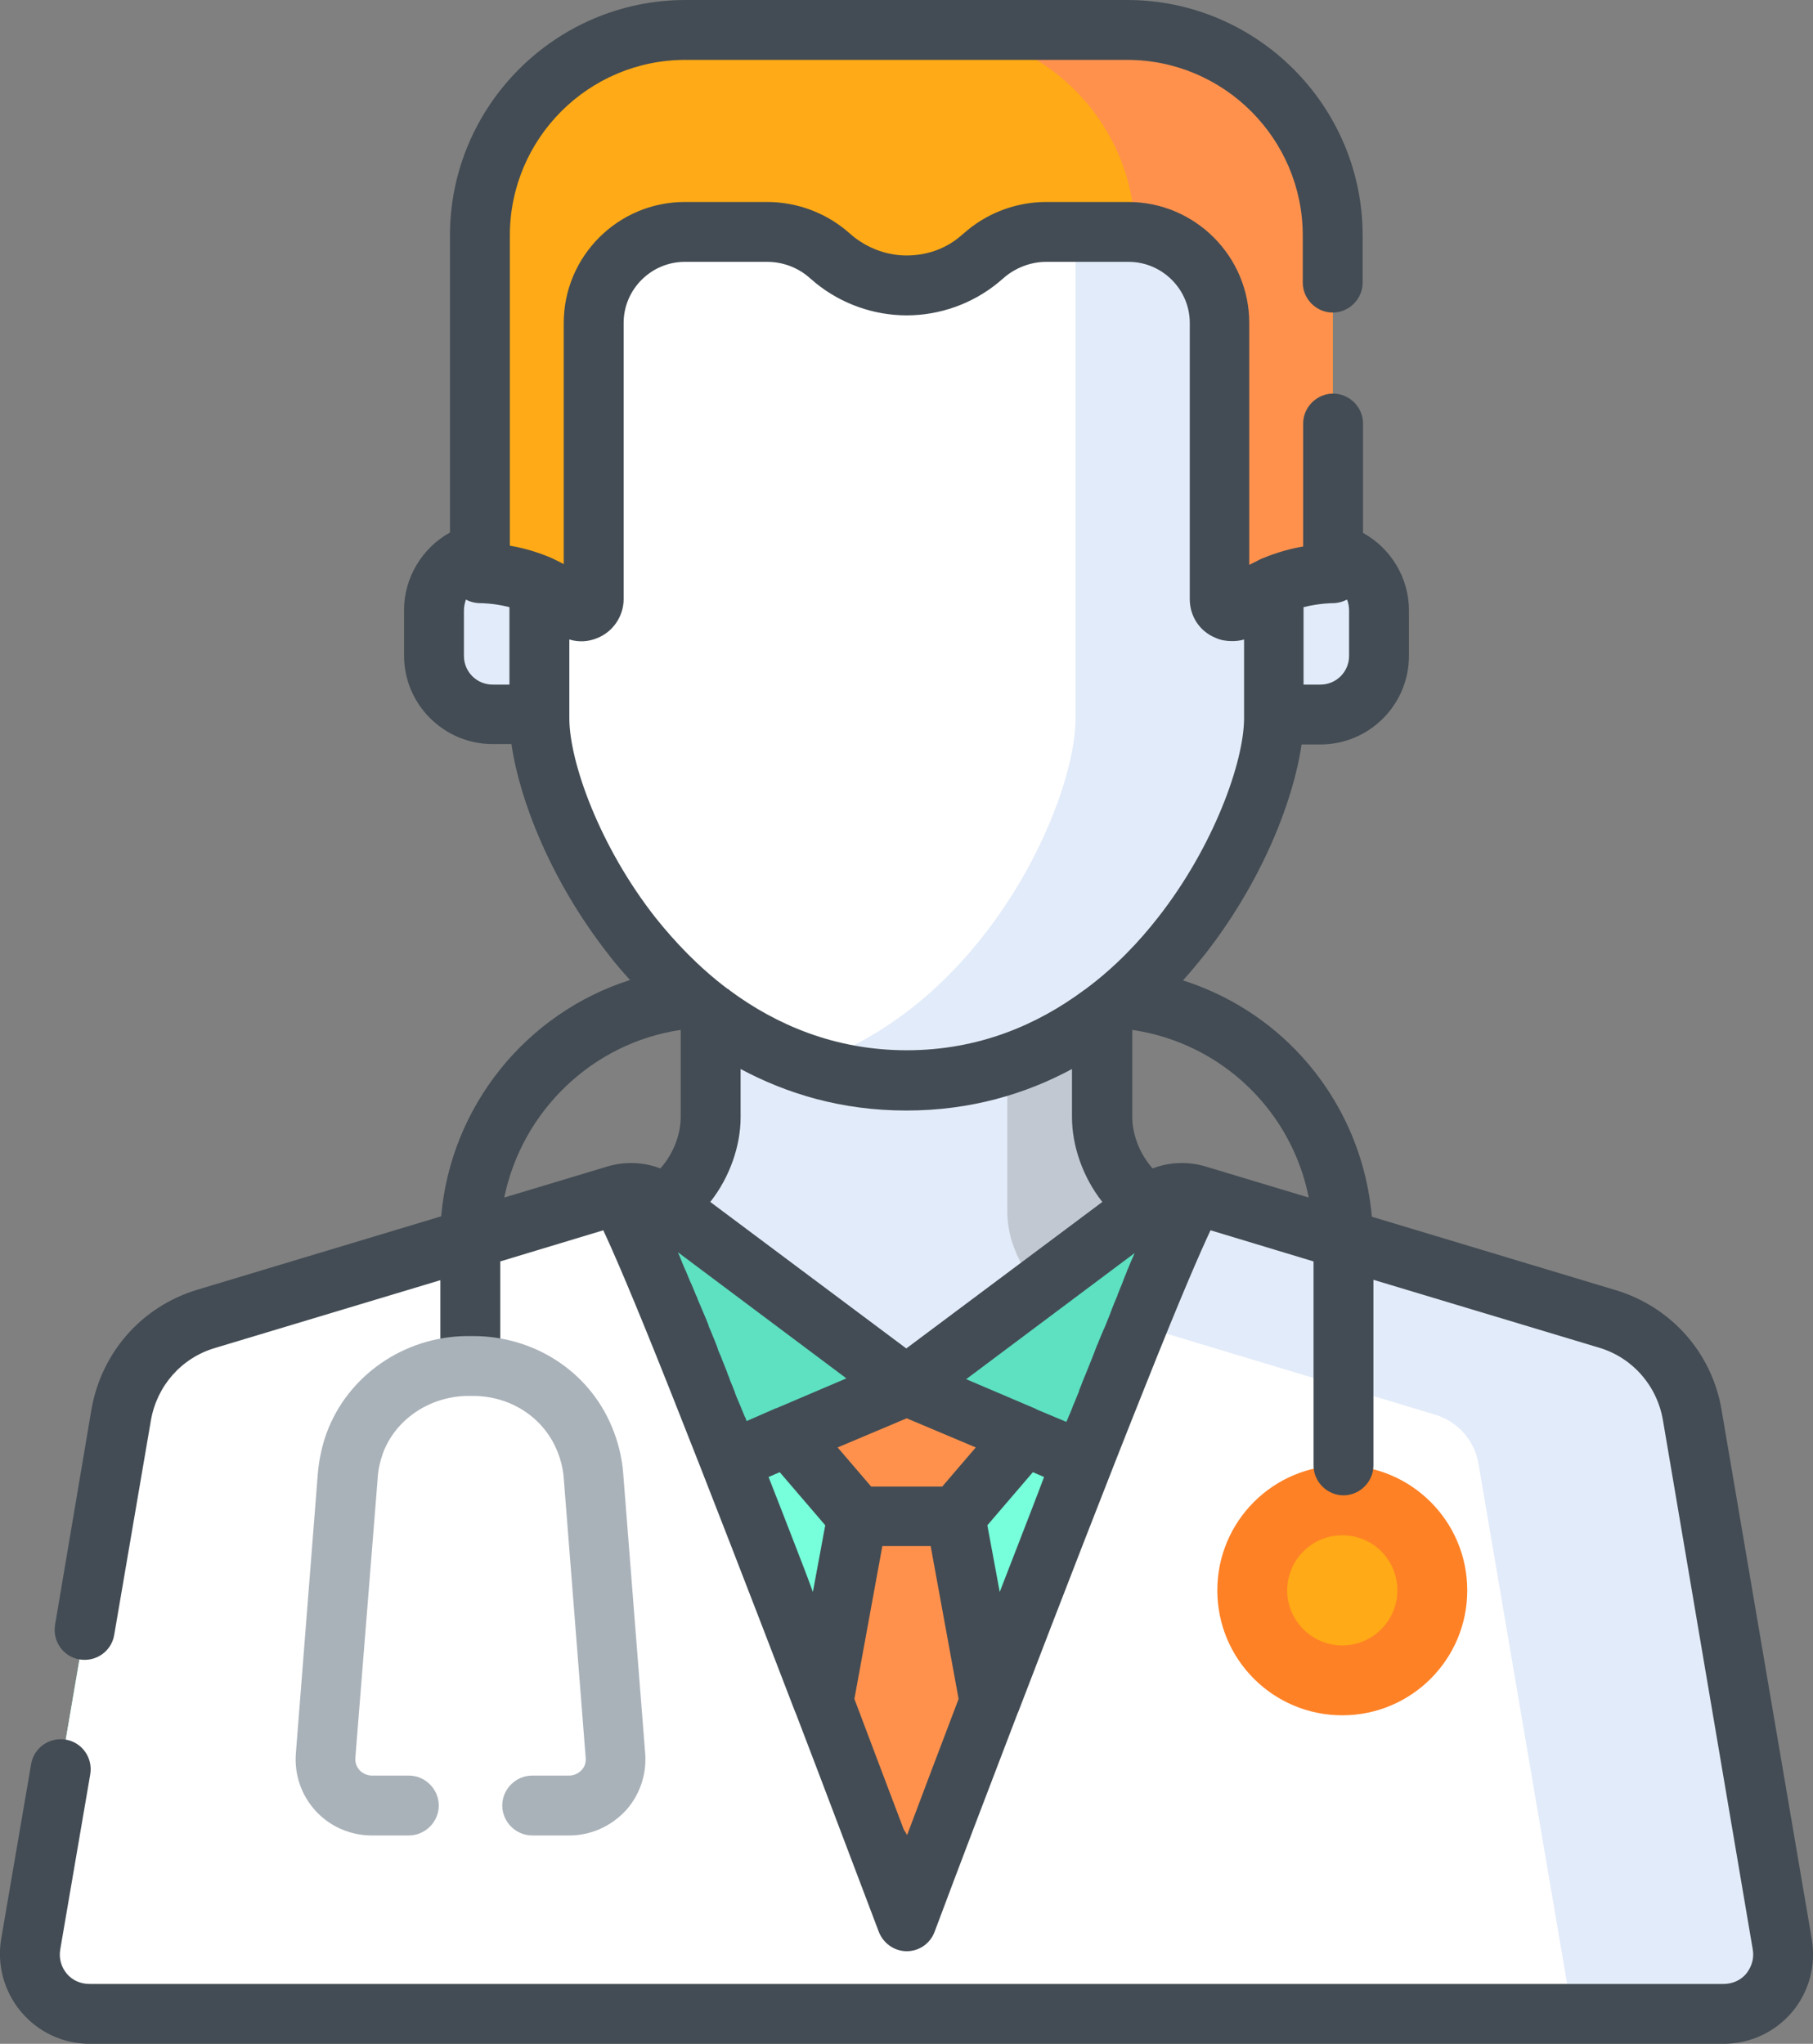 <?xml version="1.0" encoding="utf-8"?>
<!-- Generator: Adobe Illustrator 22.0.1, SVG Export Plug-In . SVG Version: 6.00 Build 0)  -->
<svg version="1.1" id="Layer_1" xmlns="http://www.w3.org/2000/svg" xmlns:xlink="http://www.w3.org/1999/xlink" x="0px" y="0px"
	 viewBox="0 0 454.1 512" style="enable-background:new 0 0 454.1 512;" xml:space="preserve">
<rect x="0" y="0" width="454.1" height="512" fill="#808080" stroke="none"/>
<style type="text/css">
	.st0{clip-path:url(#SVGID_2_);fill:#E2EBF9;}
	.st1{clip-path:url(#SVGID_2_);fill:#C1C8D2;}
	.st2{clip-path:url(#SVGID_2_);fill:#76FFDA;}
	.st3{clip-path:url(#SVGID_2_);fill:#5DE1C0;}
	.st4{clip-path:url(#SVGID_2_);fill:#FF914D;}
	.st5{clip-path:url(#SVGID_2_);fill:#FFFFFF;}
	.st6{clip-path:url(#SVGID_2_);fill:#FFAA16;}
	.st7{clip-path:url(#SVGID_2_);fill:#FF8125;}
	.st8{clip-path:url(#SVGID_2_);fill:#434C54;}
	.st9{clip-path:url(#SVGID_2_);fill:#AAB2B9;}
</style>
<g>
	<defs>
		<rect id="SVGID_1_" width="454.1" height="512"/>
	</defs>
	<clipPath id="SVGID_2_">
		<use xlink:href="#SVGID_1_"  style="overflow:visible;"/>
	</clipPath>
	<path class="st0" d="M140.5,166.2v-28.1h-17.1c-8.1,0-14.7,6.6-14.7,14.7v11.4c0,8.1,6.6,14.7,14.7,14.7h17.1V166.2z"/>
	<path class="st0" d="M330.7,138.2h-17.1V179h17.1c8.1,0,14.7-6.6,14.7-14.7v-11.4C345.4,144.8,338.8,138.2,330.7,138.2"/>
	<path class="st0" d="M261.6,357.4l52.8-49.6l-21-3.9c-10.1-2-17.4-13.8-17.4-24.1v-46h-98v46c0,10.3-7.3,22.1-17.4,24.1l-21,3.9
		l52.8,49.6C211.9,375.7,242.2,375.7,261.6,357.4"/>
	<path class="st1" d="M252.3,233.9v69.7c0,10.3,7.3,22.1,17.4,24.1l18.1,5.2l26.6-25l-21-3.9c-10.1-2-17.4-13.8-17.4-24.1v-46H252.3
		z"/>
	<path class="st2" d="M288.2,301.4L227,347.1l-61.2-45.7c-3.3-2.5-7.5-3.2-11.4-2l-102.8,31c-11.1,3.3-19.3,12.6-21.2,24L7.7,487
		c-1.6,9.1,5.5,17.5,14.7,17.5h409.2c9.3,0,16.3-8.3,14.7-17.5l-22.6-132.6c-1.9-11.4-10.2-20.7-21.2-24l-102.8-31
		C295.8,298.2,291.5,299,288.2,301.4"/>
	<path class="st3" d="M154.4,299.4l-17.7,5.3l39,54.6c3.1,4.3,8.7,5.9,13.6,3.8l37.7-16l-61.2-45.7
		C162.6,299,158.3,298.2,154.4,299.4"/>
	<path class="st3" d="M264.8,363.2c4.9,2.1,10.5,0.5,13.6-3.8l39-54.6l-0.1,0l-17.6-5.3c-3.9-1.2-8.2-0.4-11.5,2L227,347.1
		L264.8,363.2z"/>
	<polygon class="st4" points="227,347.1 197.4,359.7 214.7,379.9 239.4,379.9 256.7,359.7 	"/>
	<polygon class="st4" points="239.4,379.9 214.7,379.9 192,504.5 262.1,504.5 	"/>
	<path class="st5" d="M289.9,42.6c-14.8-12.7-35.5-11.9-62.9-12.2c-27.4,0.3-48.1-0.5-62.9,12.2c-18.8,16.2-29,40.3-29,65.1v72.2
		c0,24.8,31.2,90.7,91.9,90.7s91.9-65.9,91.9-90.7v-72.2C319,82.9,308.8,58.8,289.9,42.6"/>
	<path class="st0" d="M289.9,42.6c-5.9-5-12.7-8-20.5-9.7c0,0,0,0.1,0,0.1v146.9c0,21.2-22.8,72.3-67.2,86.8
		c7.6,2.5,15.9,3.9,24.7,3.9c60.7,0,91.9-65.9,91.9-90.7v-72.2C319,82.9,308.8,58.8,289.9,42.6"/>
	<path class="st5" d="M227,481.4c0,0-68.7-183.2-72.6-182l-102.8,31c-11.1,3.3-19.3,12.6-21.2,24L7.7,487
		c-1.6,9.1,5.5,17.5,14.7,17.5h409.2c9.3,0,16.3-8.3,14.7-17.5l-22.6-132.6c-1.9-11.4-10.2-20.7-21.2-24l-102.8-31
		C295.8,298.2,227,481.4,227,481.4"/>
	<path class="st0" d="M446.4,487l-22.6-132.6c-1.9-11.4-10.2-20.7-21.2-24l-102.8-31c-1.1-0.3-6.9,13-14.9,32.5l74.6,22.5
		c5.6,1.7,9.8,6.4,10.8,12.2l23.5,137.9h37.9C440.9,504.5,447.9,496.2,446.4,487"/>
	<path class="st6" d="M282.3,7.5H171.7c-28.5,0-51.5,23.1-51.5,51.5v84.6c0,0,14.2-0.3,23.3,8.7c1.9,1.9,5.1,0.5,5.1-2.2V80.9
		c0-12.6,10.2-22.8,22.8-22.8h20.7c5.4,0,10.7,1.9,14.9,5.3l2,1.7c5.1,4.2,11.4,6.4,18,6.4c6.6,0,12.9-2.3,18-6.4l2-1.7
		c4.2-3.4,9.5-5.3,14.9-5.3h20.7c12.6,0,22.8,10.2,22.8,22.8v69.2c0,2.7,3.2,4,5.1,2.2c9.1-9,23.3-8.7,23.3-8.7V59
		C333.9,30.6,310.8,7.5,282.3,7.5"/>
	<path class="st4" d="M282.3,7.5h-49.5c28.2,0,51.1,22.6,51.5,50.7c11.8,0.9,21.1,10.7,21.1,22.7v69.2c0,2.7,3.2,4,5.1,2.2
		c9.1-9,23.3-8.7,23.3-8.7V59C333.9,30.6,310.8,7.5,282.3,7.5"/>
	<path class="st7" d="M367.5,398.4c0,17.3-14,31.3-31.3,31.3c-17.3,0-31.3-14-31.3-31.3c0-17.3,14-31.3,31.3-31.3
		C353.5,367.1,367.5,381.1,367.5,398.4"/>
	<path class="st6" d="M350,398.4c0,7.6-6.2,13.8-13.8,13.8c-7.6,0-13.8-6.2-13.8-13.8c0-7.6,6.2-13.8,13.8-13.8
		C343.9,384.6,350,390.8,350,398.4"/>
	<path class="st8" d="M453.8,485.8l-22.6-132.6c-2.4-14.3-12.6-25.8-26.5-30l-61.1-18.4c-1.3-14.9-7.4-29-17.6-40.2
		c-8.1-8.9-18.4-15.4-29.7-19c1.9-2.1,3.7-4.3,5.4-6.4c14.5-18.5,22.3-38.8,24.3-52.7h4.7c12.3,0,22.2-10,22.2-22.2v-11.4
		c0-8.2-4.6-15.6-11.5-19.4v-27.4c0-4.1-3.4-7.5-7.5-7.5c-4.1,0-7.5,3.4-7.5,7.5v30.8c-2.9,0.5-6.4,1.4-10,2.9
		c-0.4,0.1-0.7,0.3-1.1,0.5c-0.8,0.4-1.6,0.8-2.4,1.2V80.9c0-16.7-13.6-30.3-30.3-30.3H262c-7.1,0-14.1,2.5-19.6,7l-2,1.7
		c-3.7,3.1-8.4,4.7-13.3,4.7c-4.8,0-9.5-1.7-13.3-4.7l-2-1.7c-5.5-4.5-12.5-7-19.6-7h-20.7c-16.7,0-30.3,13.6-30.3,30.3v60.4
		c-0.8-0.4-1.6-0.8-2.4-1.2c-0.3-0.2-0.7-0.3-1.1-0.5c-3.6-1.5-7-2.4-10-2.9V59c0-24.3,19.7-44,44-44h110.6c24.3,0,44,19.8,44,44
		v11.8c0,4.1,3.4,7.5,7.5,7.5c4.1,0,7.5-3.4,7.5-7.5V59c0-32.5-26.5-59-59-59H171.7c-32.5,0-59,26.5-59,59v74.4
		c-6.9,3.8-11.5,11.3-11.5,19.4v11.4c0,12.3,10,22.2,22.2,22.2h4.7c2,13.9,9.8,34.2,24.3,52.7c1.6,2.1,3.4,4.2,5.4,6.4
		c-26,8.3-44.9,31.6-47.3,59.2l-61.1,18.4c-13.9,4.2-24,15.7-26.5,30L13.8,407c-0.7,4.1,2,8,6.1,8.7c4.1,0.7,8-2,8.7-6.1l9.2-53.8
		c1.5-8.6,7.6-15.6,16-18.1l56.5-17v20.9c0,4.1,3.4,7.5,7.5,7.5c4.1,0,7.5-3.4,7.5-7.5V316l25.8-7.8c2.4,5.1,7.3,16.3,17.1,41
		c9.1,22.9,20.2,51.6,30.9,79.5c0.1,0.2,0.2,0.5,0.3,0.7c7.4,19.3,14.5,38.2,20.7,54.5c1.1,2.9,3.9,4.9,7,4.9c3.1,0,5.9-1.9,7-4.9
		c6.1-16.3,13.3-35.2,20.7-54.5c0.1-0.2,0.2-0.5,0.3-0.7c10.9-28.4,22.2-57.6,31.4-80.6c9.5-23.9,14.3-34.8,16.7-39.9l25.8,7.8v51.1
		c0,4.1,3.4,7.5,7.5,7.5c4.1,0,7.5-3.4,7.5-7.5v-46.5l56.5,17c8.4,2.5,14.5,9.5,16,18.1L439,488.3c0.4,2.2-0.2,4.3-1.6,6.1
		c-1.4,1.7-3.5,2.6-5.7,2.6H22.4c-2.2,0-4.3-0.9-5.7-2.6c-1.4-1.7-2-3.9-1.6-6.1l7.5-43.8c0.7-4.1-2-8-6.1-8.7c-4.1-0.7-8,2-8.7,6.1
		l-7.5,43.8c-1.1,6.5,0.7,13.2,5,18.3c4.3,5.1,10.5,8,17.2,8h409.2c6.6,0,12.9-2.9,17.2-8C453.1,499,454.9,492.3,453.8,485.8
		 M327.8,300l-25.9-7.8c0,0,0,0,0,0c0,0,0,0,0,0c-4.4-1.3-9-1.1-13.2,0.5c-3-3.3-5.1-8.2-5.1-12.9V258
		C306,261.3,323.5,278.3,327.8,300 M282.3,318.4c-0.3,0.8-0.7,1.6-1,2.5c-0.1,0.3-0.2,0.5-0.3,0.8c-0.3,0.7-0.6,1.4-0.9,2.2
		c-0.1,0.2-0.2,0.4-0.2,0.6c-0.1,0.2-0.2,0.5-0.3,0.7c-0.2,0.4-0.3,0.8-0.5,1.2c-0.2,0.5-0.4,1-0.6,1.5c-0.1,0.4-0.3,0.7-0.4,1.1
		c-0.4,1-0.8,2-1.2,3c-0.2,0.4-0.3,0.8-0.5,1.1c-0.2,0.6-0.5,1.1-0.7,1.7c-0.2,0.4-0.3,0.8-0.5,1.2c-0.2,0.6-0.5,1.1-0.7,1.7
		c-0.2,0.5-0.4,1.1-0.6,1.6c-0.2,0.5-0.4,1-0.6,1.5c-0.4,1-0.8,2-1.2,3c-0.2,0.4-0.3,0.8-0.5,1.2c-0.3,0.7-0.6,1.5-0.9,2.3
		c-0.2,0.5-0.4,0.9-0.5,1.4c-0.3,0.7-0.6,1.4-0.9,2.2c-0.2,0.5-0.4,0.9-0.6,1.4c-0.3,0.9-0.7,1.8-1.1,2.7c-0.1,0.3-0.2,0.6-0.4,0.9
		c0,0.1-0.1,0.2-0.1,0.3l-7.4-3.1c0,0-0.1,0-0.1-0.1l-17.6-7.5l42.2-31.6c-0.2,0.5-0.4,0.9-0.6,1.4c-0.4,0.8-0.7,1.7-1.1,2.6
		C282.4,318,282.3,318.2,282.3,318.4 M254.9,387.2c-1.5,3.9-3,7.7-4.5,11.6l-3.1-16.7l11.4-13.3l2.8,1.2
		C259.5,375.4,257.2,381.2,254.9,387.2 M199.2,387.2c-2.3-6-4.6-11.8-6.7-17.2l2.8-1.2l11.4,13.3l-3.1,16.7
		C202.2,394.9,200.7,391.1,199.2,387.2 M186.5,354.8c-0.4-0.9-0.7-1.8-1.1-2.7c-0.2-0.5-0.4-0.9-0.6-1.4c-0.3-0.7-0.6-1.4-0.8-2.1
		c-0.2-0.5-0.4-1-0.6-1.5c-0.3-0.7-0.6-1.4-0.8-2.1c-0.2-0.4-0.4-0.9-0.5-1.3c-0.4-1-0.8-2-1.2-3c-0.2-0.6-0.4-1.1-0.7-1.7
		c-0.2-0.5-0.4-0.9-0.5-1.4c-0.2-0.6-0.5-1.2-0.7-1.8c-0.2-0.4-0.3-0.8-0.5-1.2c-0.2-0.6-0.5-1.2-0.7-1.7c-0.2-0.4-0.3-0.7-0.4-1.1
		c-0.4-1-0.8-2-1.2-2.9c-0.2-0.4-0.3-0.8-0.5-1.2c-0.2-0.5-0.4-0.9-0.6-1.4c-0.2-0.4-0.4-0.9-0.5-1.3c-0.1-0.2-0.2-0.4-0.3-0.6
		c-0.1-0.2-0.1-0.3-0.2-0.5c-0.4-0.9-0.7-1.8-1.1-2.6c0-0.1-0.1-0.1-0.1-0.2c-0.4-1-0.8-1.9-1.2-2.9c-0.1-0.1-0.1-0.2-0.2-0.4
		c-0.4-0.9-0.8-1.9-1.1-2.7c-0.2-0.5-0.4-0.9-0.6-1.4l42.2,31.6l-17.6,7.5c0,0-0.1,0-0.1,0L187,356c0-0.1-0.1-0.2-0.1-0.3
		C186.8,355.4,186.7,355.1,186.5,354.8 M185.5,267.8c11.6,6.2,25.3,10.4,41.5,10.4c16.2,0,30-4.2,41.5-10.4v12.1
		c0,7.1,2.7,15,7.6,21.2L227,337.8l-49.1-36.7c4.9-6.2,7.6-14.1,7.6-21.2V267.8z M218.2,372.4l-8.4-9.8l17.3-7.3l17.3,7.3l-8.4,9.8
		L218.2,372.4L218.2,372.4z M337.9,164.3c0,4-3.2,7.2-7.2,7.2h-4.2v-19.4c4-1,7.2-1,7.2-1c1.3,0,2.5-0.3,3.7-0.9
		c0.3,0.8,0.5,1.7,0.5,2.7V164.3z M116.2,164.3v-11.4c0-0.9,0.2-1.8,0.5-2.7c1.1,0.6,2.4,0.9,3.7,0.9c0.1,0,3.3,0,7.2,1v19.4h-4.2
		C119.4,171.5,116.2,168.3,116.2,164.3 M142.6,179.9v-19.7c2.3,0.7,4.8,0.6,7.1-0.4c3.9-1.6,6.5-5.5,6.5-9.7V80.9
		c0-8.4,6.9-15.3,15.3-15.3h20.7c3.7,0,7.3,1.3,10.1,3.6l2,1.7c6.4,5.2,14.5,8.1,22.8,8.1c8.3,0,16.4-2.9,22.8-8.1l2-1.7
		c2.9-2.3,6.5-3.6,10.1-3.6h20.7c8.4,0,15.3,6.9,15.3,15.3v69.2c0,4.3,2.5,8.1,6.5,9.7c1.3,0.6,2.7,0.8,4.1,0.8c1,0,2-0.1,3-0.4
		v19.7c0,10.9-7.6,32.2-21.6,50c-4.6,5.9-10.6,12.3-18,17.8c-0.2,0.2-0.5,0.3-0.7,0.5c-11.4,8.4-26,14.9-44.2,14.9
		c-18.1,0-32.8-6.5-44.2-14.9c-0.2-0.2-0.4-0.4-0.7-0.5c-7.3-5.5-13.3-11.9-18-17.8C150.2,212.1,142.6,190.9,142.6,179.9 M170.5,258
		v21.8c0,4.7-2.1,9.6-5.1,12.9c-4.2-1.6-8.8-1.8-13.2-0.5c0,0,0,0,0,0l-25.9,7.8C130.7,278.5,148.2,261.3,170.5,258 M227.2,459.7
		c-0.2-0.4-0.5-0.9-0.8-1.3c-3.4-9-7.7-20.3-12.4-32.8l7-38.3h12.1l7,38.3C235.1,438.8,230.6,450.6,227.2,459.7"/>
	<path class="st9" d="M142.6,459.8h-9.3c-4.1,0-7.5-3.4-7.5-7.5c0-4.1,3.4-7.5,7.5-7.5h9.3c1.1,0,2.2-0.5,3-1.3
		c0.8-0.8,1.2-1.9,1.1-3.1l-5.5-70.1c-0.2-2.5-0.8-4.9-1.8-7.2c-3.5-8.2-11.7-13.4-20.9-13.4h-0.2l-1.2,0
		c-9.5,0.1-18.1,5.9-21.2,14.4c-0.7,2-1.2,4.1-1.3,6.2L89,440.4c-0.1,1.1,0.3,2.2,1.1,3.1c0.8,0.8,1.9,1.3,3,1.3h9.3
		c4.1,0,7.5,3.4,7.5,7.5c0,4.1-3.4,7.5-7.5,7.5h-9.3c-5.3,0-10.4-2.2-14-6.1c-3.6-3.9-5.4-9.1-5-14.4l5.5-70.1
		c0.3-3.5,1-6.9,2.2-10.2c5.3-14.4,19.4-24.2,35.2-24.3l1.2,0h0.3c15.3,0,28.9,8.8,34.7,22.6c1.6,3.8,2.6,7.8,2.9,11.9l5.5,70.1
		c0.4,5.3-1.4,10.5-5,14.4C152.9,457.6,147.9,459.8,142.6,459.8"/>
</g>
</svg>
